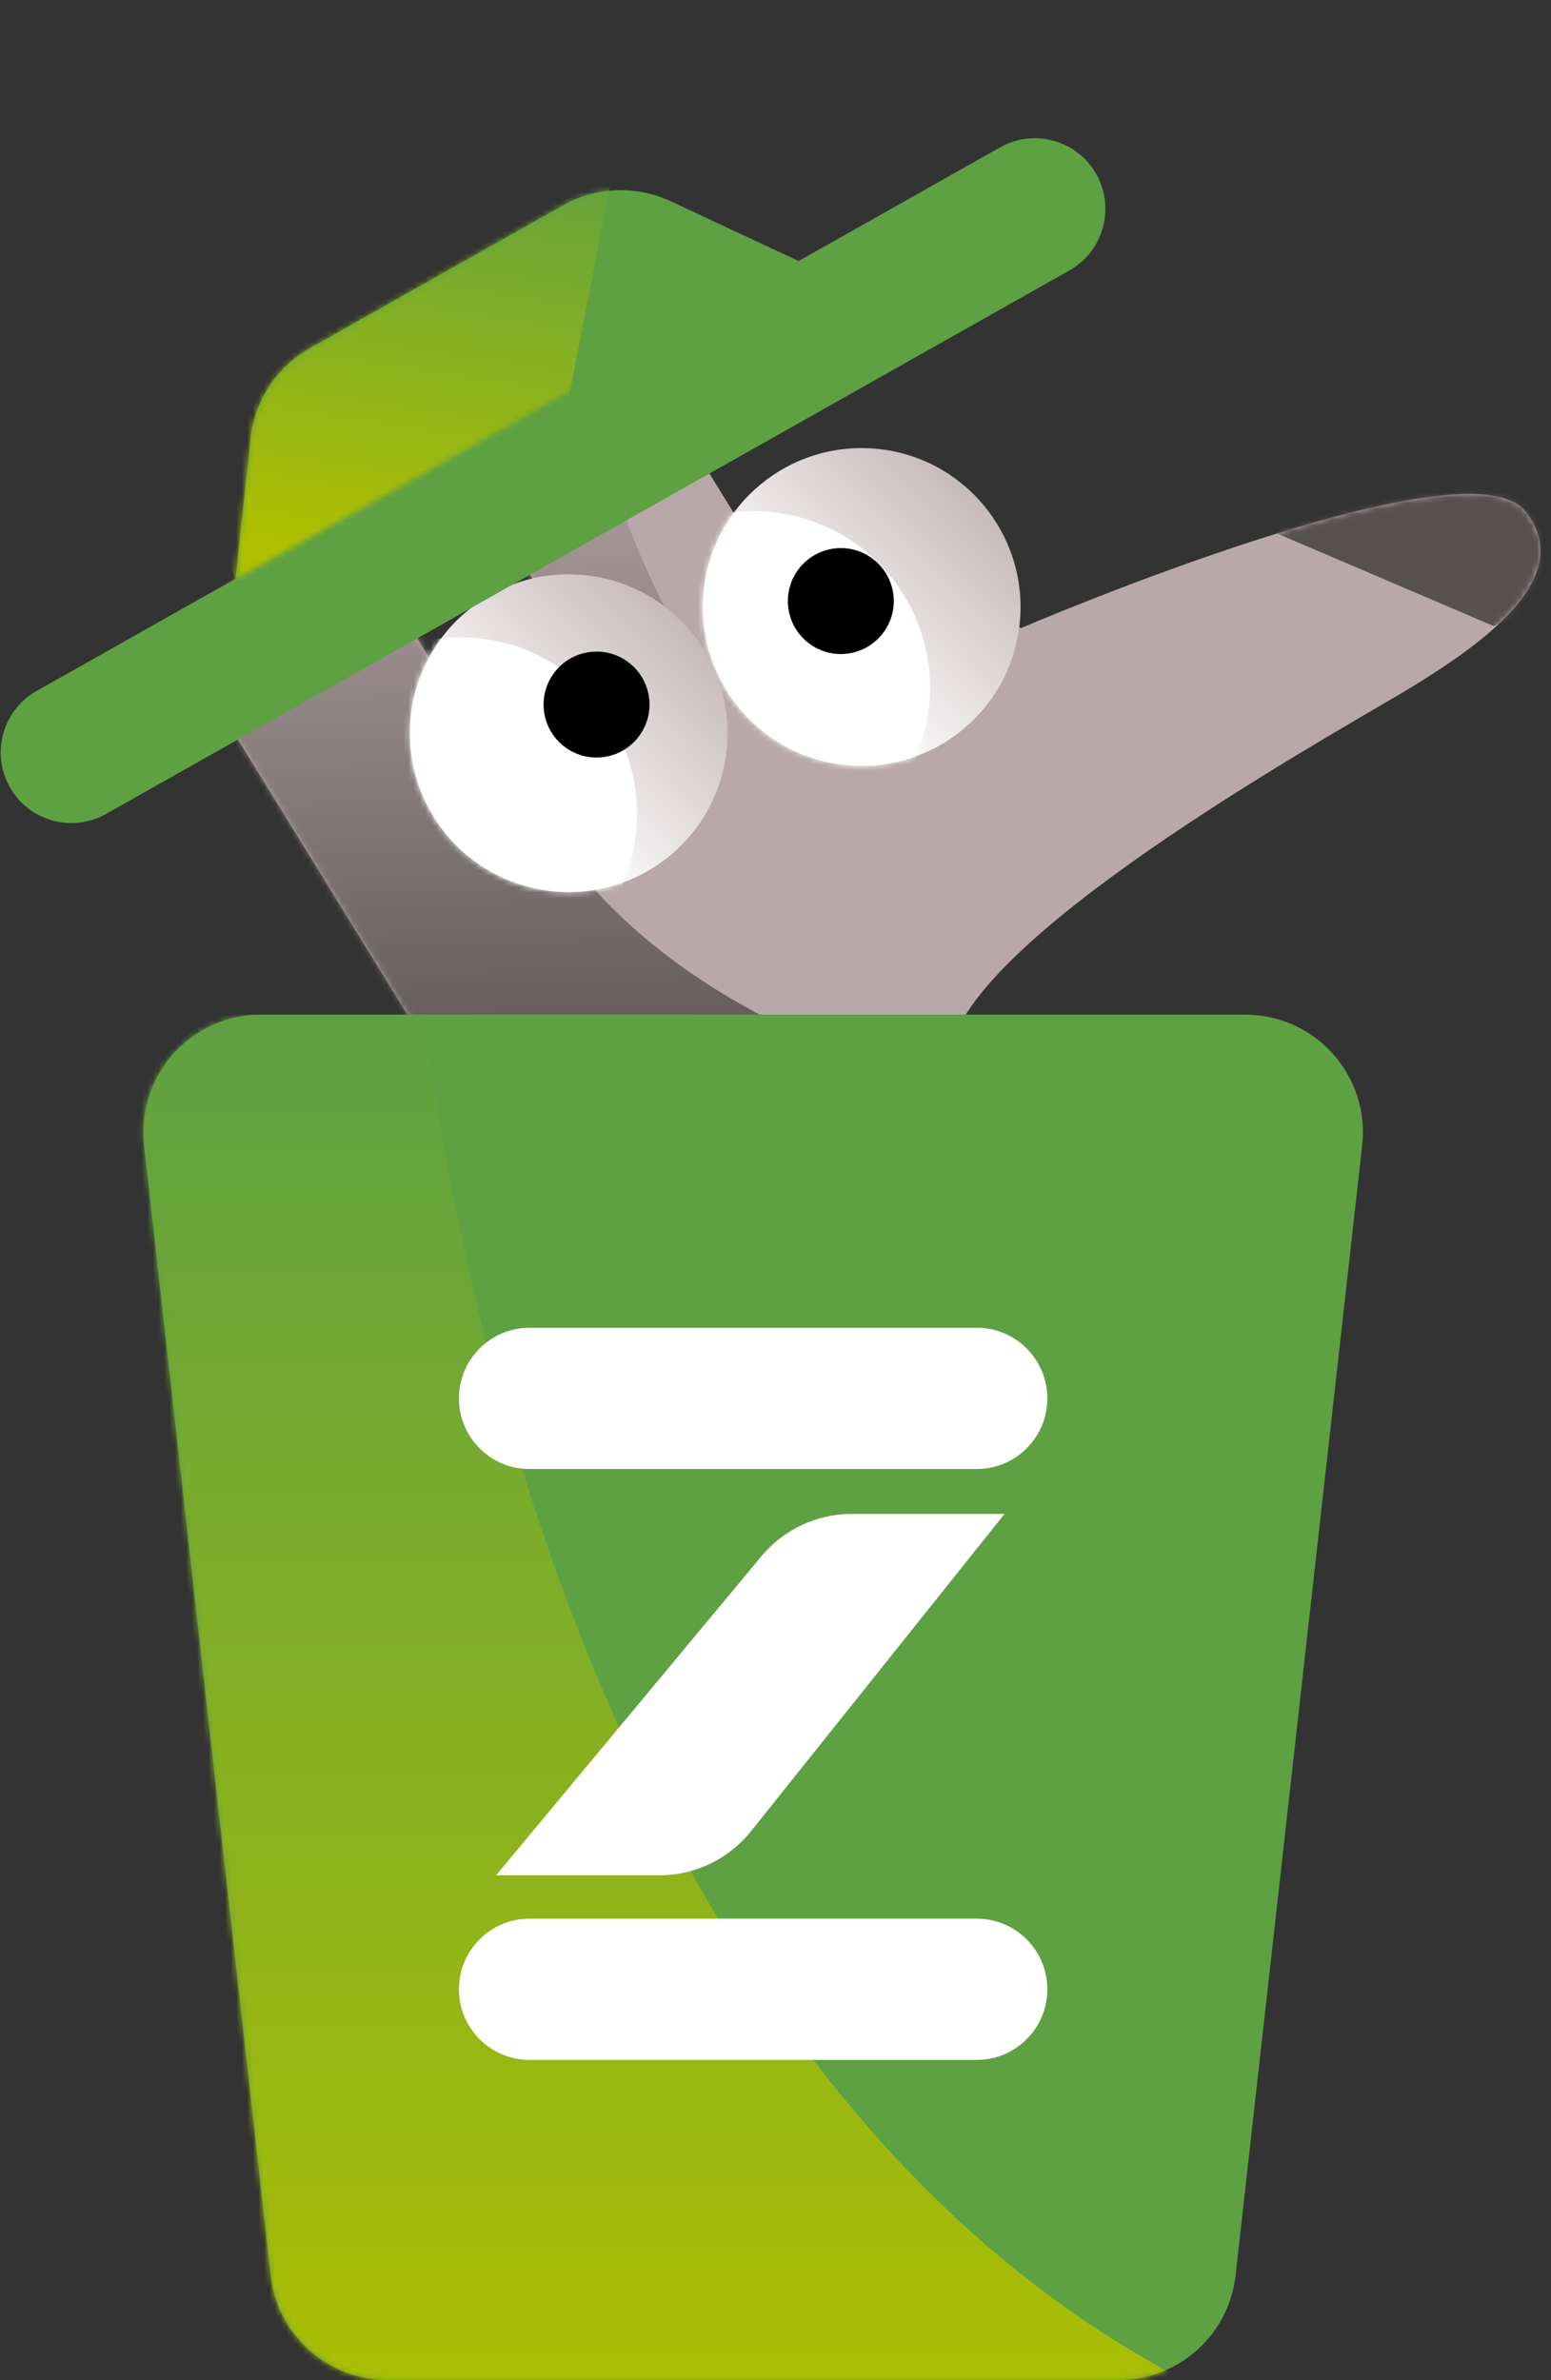 <svg width="279" height="428" viewBox="0 0 279 428" fill="none" xmlns="http://www.w3.org/2000/svg">
<rect x="0" y="0" width="279" height="428" fill="#333333" stroke="none"/>
<g clip-path="url(#clip0_2086_7660)">
<path d="M45.761 102.505C54.223 97.294 65.306 99.929 70.517 108.39L112.51 176.575C117.72 185.036 115.085 196.119 106.624 201.329C98.162 206.54 87.079 203.905 81.868 195.444L39.875 127.259C34.664 118.799 37.3 107.715 45.761 102.505Z" fill="#B9A8A9"/>
<path d="M100.503 76.388C108.965 71.177 120.049 73.812 125.26 82.273L167.252 150.458C172.463 158.919 169.827 170.002 161.366 175.212C152.904 180.423 141.821 177.788 136.61 169.327L94.618 101.142C89.407 92.681 92.042 81.598 100.503 76.388Z" fill="#B9A8A9"/>
<path d="M183.594 113.522C185.686 112.616 263.743 79.332 274.054 92.32C283.171 103.804 265.763 115.656 253.958 122.96C243.871 129.2 182.449 162.682 171.853 184.794C163.376 202.483 106.562 194.906 79.214 188.906C96.322 152.492 141.149 86.436 183.594 113.522Z" fill="#B9A8A9"/>
<path d="M45.761 102.505C54.223 97.294 65.306 99.929 70.517 108.39L112.51 176.575C117.72 185.036 115.085 196.119 106.624 201.329C98.162 206.54 87.079 203.905 81.868 195.444L39.875 127.259C34.664 118.799 37.3 107.715 45.761 102.505Z" stroke="#B9A8A9"/>
<path d="M100.503 76.388C108.965 71.177 120.049 73.812 125.26 82.273L167.252 150.458C172.463 158.919 169.827 170.002 161.366 175.212C152.904 180.423 141.821 177.788 136.61 169.327L94.618 101.142C89.407 92.681 92.042 81.598 100.503 76.388Z" stroke="#B9A8A9"/>
<path d="M183.594 113.522C185.686 112.616 263.743 79.332 274.054 92.32C283.171 103.804 265.763 115.656 253.958 122.96C243.871 129.2 182.449 162.682 171.853 184.794C163.376 202.483 106.562 194.906 79.214 188.906C96.322 152.492 141.149 86.436 183.594 113.522Z" stroke="#B9A8A9"/>
<mask id="mask0_2086_7660" style="mask-type:alpha" maskUnits="userSpaceOnUse" x="36" y="73" width="242" height="132">
<path d="M45.761 102.507C54.223 97.296 65.306 99.931 70.517 108.392L112.51 176.577C117.72 185.038 115.085 196.121 106.624 201.331C98.162 206.542 87.079 203.907 81.868 195.446L39.875 127.261C34.664 118.8 37.3 107.717 45.761 102.507Z" fill="#B9A8A9"/>
<path d="M100.503 76.388C108.965 71.177 120.049 73.812 125.259 82.273L167.252 150.458C172.463 158.919 169.827 170.002 161.366 175.212C152.904 180.423 141.821 177.788 136.61 169.327L94.617 101.142C89.407 92.681 92.042 81.598 100.503 76.388Z" fill="#B9A8A9"/>
<path d="M183.594 113.522C185.686 112.616 263.743 79.332 274.054 92.32C283.171 103.804 265.763 115.656 253.958 122.96C243.871 129.2 182.449 162.682 171.853 184.794C163.376 202.483 106.562 194.906 79.214 188.906C96.322 152.492 141.149 86.436 183.594 113.522Z" fill="#B9A8A9"/>
<path d="M45.761 102.507C54.223 97.296 65.306 99.931 70.517 108.392L112.51 176.577C117.72 185.038 115.085 196.121 106.624 201.331C98.162 206.542 87.079 203.907 81.868 195.446L39.875 127.261C34.664 118.8 37.3 107.717 45.761 102.507Z" stroke="#B9A8A9"/>
<path d="M100.503 76.388C108.965 71.177 120.049 73.812 125.259 82.273L167.252 150.458C172.463 158.919 169.827 170.002 161.366 175.212C152.904 180.423 141.821 177.788 136.61 169.327L94.617 101.142C89.407 92.681 92.042 81.598 100.503 76.388Z" stroke="#B9A8A9"/>
<path d="M183.594 113.522C185.686 112.616 263.743 79.332 274.054 92.32C283.171 103.804 265.763 115.656 253.958 122.96C243.871 129.2 182.449 162.682 171.853 184.794C163.376 202.483 106.562 194.906 79.214 188.906C96.322 152.492 141.149 86.436 183.594 113.522Z" stroke="#B9A8A9"/>
</mask>
<g mask="url(#mask0_2086_7660)">
<path d="M87.344 75.381C75.915 131.735 101.361 177.923 174.728 196.736L174.876 201.949L38.931 205.807L35.271 76.859L87.344 75.381Z" fill="url(#paint0_linear_2086_7660)"/>
<path d="M116.309 65.33C107.331 77.964 107.566 86.237 122.379 114.69L100.385 123.03L85.575 86.862C85.575 86.862 125.288 52.696 116.309 65.33Z" fill="url(#paint1_linear_2086_7660)"/>
<path d="M227.326 94.916L268.699 112.588L287.745 104.636L269.086 81.449L227.326 94.916Z" fill="#575050"/>
</g>
<path d="M152.296 137.602C168.009 139.094 181.955 127.566 183.447 111.855C184.938 96.144 173.41 82.198 157.698 80.707C141.986 79.215 128.04 90.742 126.548 106.454C125.056 122.165 136.584 136.111 152.296 137.602Z" fill="url(#paint2_linear_2086_7660)"/>
<mask id="mask1_2086_7660" style="mask-type:alpha" maskUnits="userSpaceOnUse" x="126" y="80" width="58" height="58">
<path d="M152.283 137.594C167.996 139.082 181.946 127.552 183.441 111.841C184.937 96.13 173.411 82.188 157.699 80.7C141.986 79.212 128.036 90.742 126.541 106.453C125.045 122.164 136.571 136.106 152.283 137.594Z" fill="url(#paint3_linear_2086_7660)"/>
</mask>
<g mask="url(#mask1_2086_7660)">
<path d="M132.529 155.279C149.987 156.932 165.487 144.121 167.148 126.665C168.81 109.208 156.004 93.717 138.546 92.064C121.088 90.41 105.588 103.222 103.926 120.678C102.264 138.135 115.07 153.626 132.529 155.279Z" fill="white"/>
</g>
<path d="M99.594 160.295C115.306 161.787 129.253 150.26 130.744 134.548C132.236 118.837 120.708 104.891 104.996 103.4C89.284 101.908 75.337 113.436 73.846 129.147C72.354 144.858 83.882 158.804 99.594 160.295Z" fill="url(#paint4_linear_2086_7660)"/>
<mask id="mask2_2086_7660" style="mask-type:alpha" maskUnits="userSpaceOnUse" x="73" y="103" width="58" height="58">
<path d="M99.581 160.287C115.293 161.775 129.243 150.245 130.739 134.534C132.234 118.823 120.709 104.881 104.996 103.393C89.284 101.905 75.334 113.435 73.839 129.146C72.343 144.857 83.868 158.8 99.581 160.287Z" fill="url(#paint5_linear_2086_7660)"/>
</mask>
<g mask="url(#mask2_2086_7660)">
<path d="M79.826 177.973C97.284 179.626 112.784 166.815 114.446 149.358C116.107 131.901 103.302 116.41 85.843 114.757C68.385 113.104 52.885 125.915 51.223 143.372C49.562 160.828 62.368 176.32 79.826 177.973Z" fill="white"/>
</g>
<path d="M107.578 136.22C112.837 136.07 116.979 131.687 116.83 126.428C116.681 121.17 112.296 117.028 107.038 117.177C101.779 117.326 97.637 121.71 97.786 126.969C97.935 132.227 102.319 136.369 107.578 136.22Z" fill="black"/>
<path d="M151.521 117.608C156.78 117.459 160.922 113.075 160.773 107.817C160.624 102.558 156.24 98.416 150.981 98.566C145.722 98.715 141.58 103.099 141.729 108.357C141.879 113.616 146.263 117.758 151.521 117.608Z" fill="black"/>
<path d="M25.922 205.986C24.516 193.44 34.334 182.461 46.958 182.461H223.998C236.622 182.461 246.44 193.44 245.034 205.986L222.26 409.19C221.059 419.901 212.002 428 201.223 428H69.733C58.954 428 49.897 419.901 48.696 409.19L25.922 205.986Z" fill="#5EA143"/>
<mask id="mask3_2086_7660" style="mask-type:alpha" maskUnits="userSpaceOnUse" x="25" y="182" width="221" height="246">
<path d="M25.922 205.986C24.516 193.44 34.334 182.461 46.958 182.461H223.998C236.622 182.461 246.44 193.44 245.034 205.986L222.26 409.19C221.059 419.901 212.002 428 201.223 428H69.733C58.954 428 49.897 419.901 48.696 409.19L25.922 205.986Z" fill="#5EA143"/>
</mask>
<g mask="url(#mask3_2086_7660)">
<path d="M76.469 182.461C76.469 182.461 93.141 364.498 211.684 427.31V443.664H44.494L14.818 182.461H76.469Z" fill="url(#paint6_linear_2086_7660)"/>
</g>
<path d="M175.698 238.766H95.258C88.243 238.766 82.557 244.452 82.557 251.466C82.557 258.48 88.243 264.166 95.258 264.166H175.698C182.713 264.166 188.399 258.48 188.399 251.466C188.399 244.452 182.713 238.766 175.698 238.766Z" fill="white"/>
<path d="M175.698 345.023H95.258C88.243 345.023 82.557 350.71 82.557 357.724C82.557 364.738 88.243 370.424 95.258 370.424H175.698C182.713 370.424 188.399 364.738 188.399 357.724C188.399 350.71 182.713 345.023 175.698 345.023Z" fill="white"/>
<path d="M89.239 337.231L136.947 279.874C140.969 275.039 146.933 272.242 153.222 272.242H180.699L135.116 329.278C131.099 334.304 125.014 337.231 118.58 337.231H89.239Z" fill="white"/>
<path d="M1.767 141.549C-1.679 135.44 0.48 127.694 6.59 124.248L179.905 26.497C186.014 23.051 193.761 25.21 197.207 31.319C200.653 37.428 198.494 45.175 192.384 48.621L19.07 146.372C12.96 149.818 5.214 147.659 1.767 141.549Z" fill="#5EA143"/>
<path d="M45.084 78.806C45.812 72.009 49.778 65.982 55.733 62.624L101.288 36.93C107.242 33.572 114.452 33.295 120.646 36.188L143.773 46.991L42.366 104.186L45.084 78.806Z" fill="#5EA143"/>
<mask id="mask4_2086_7660" style="mask-type:alpha" maskUnits="userSpaceOnUse" x="42" y="34" width="102" height="71">
<path d="M45.084 78.806C45.812 72.009 49.778 65.982 55.733 62.624L101.288 36.93C107.242 33.572 114.452 33.295 120.646 36.188L143.773 46.991L42.366 104.186L45.084 78.806Z" fill="#5EA143"/>
</mask>
<g mask="url(#mask4_2086_7660)">
<path d="M41.082 80.222C40.914 72.527 44.937 65.348 51.587 61.473L111.066 26.814L76.516 202.848L41.557 102.091L41.082 80.222Z" fill="url(#paint7_linear_2086_7660)"/>
</g>
</g>
<defs>
<linearGradient id="paint0_linear_2086_7660" x1="103.145" y1="71.453" x2="106.903" y2="203.878" gradientUnits="userSpaceOnUse">
<stop stop-color="#B9A8A9"/>
<stop offset="1" stop-color="#575050"/>
</linearGradient>
<linearGradient id="paint1_linear_2086_7660" x1="101.459" y1="62.976" x2="105.533" y2="206.516" gradientUnits="userSpaceOnUse">
<stop stop-color="#B9A8A9"/>
<stop offset="1" stop-color="#575050"/>
</linearGradient>
<linearGradient id="paint2_linear_2086_7660" x1="144.937" y1="123.296" x2="186.145" y2="83.405" gradientUnits="userSpaceOnUse">
<stop stop-color="white"/>
<stop offset="1" stop-color="#B9A8A9"/>
</linearGradient>
<linearGradient id="paint3_linear_2086_7660" x1="162.558" y1="110.076" x2="192.224" y2="77.585" gradientUnits="userSpaceOnUse">
<stop stop-color="white"/>
<stop offset="1" stop-color="#B9A8A9"/>
</linearGradient>
<linearGradient id="paint4_linear_2086_7660" x1="92.234" y1="145.989" x2="133.443" y2="106.098" gradientUnits="userSpaceOnUse">
<stop stop-color="white"/>
<stop offset="1" stop-color="#B9A8A9"/>
</linearGradient>
<linearGradient id="paint5_linear_2086_7660" x1="109.855" y1="132.769" x2="139.521" y2="100.278" gradientUnits="userSpaceOnUse">
<stop stop-color="white"/>
<stop offset="1" stop-color="#B9A8A9"/>
</linearGradient>
<linearGradient id="paint6_linear_2086_7660" x1="113.251" y1="182.461" x2="113.251" y2="443.664" gradientUnits="userSpaceOnUse">
<stop stop-color="#5EA143"/>
<stop offset="1" stop-color="#AFC000"/>
</linearGradient>
<linearGradient id="paint7_linear_2086_7660" x1="74.141" y1="19.619" x2="61.729" y2="99.792" gradientUnits="userSpaceOnUse">
<stop stop-color="#5EA143"/>
<stop offset="1" stop-color="#AFC000"/>
</linearGradient>
<clipPath id="clip0_2086_7660">
<rect width="279" height="428" fill="white"/>
</clipPath>
</defs>
</svg>
